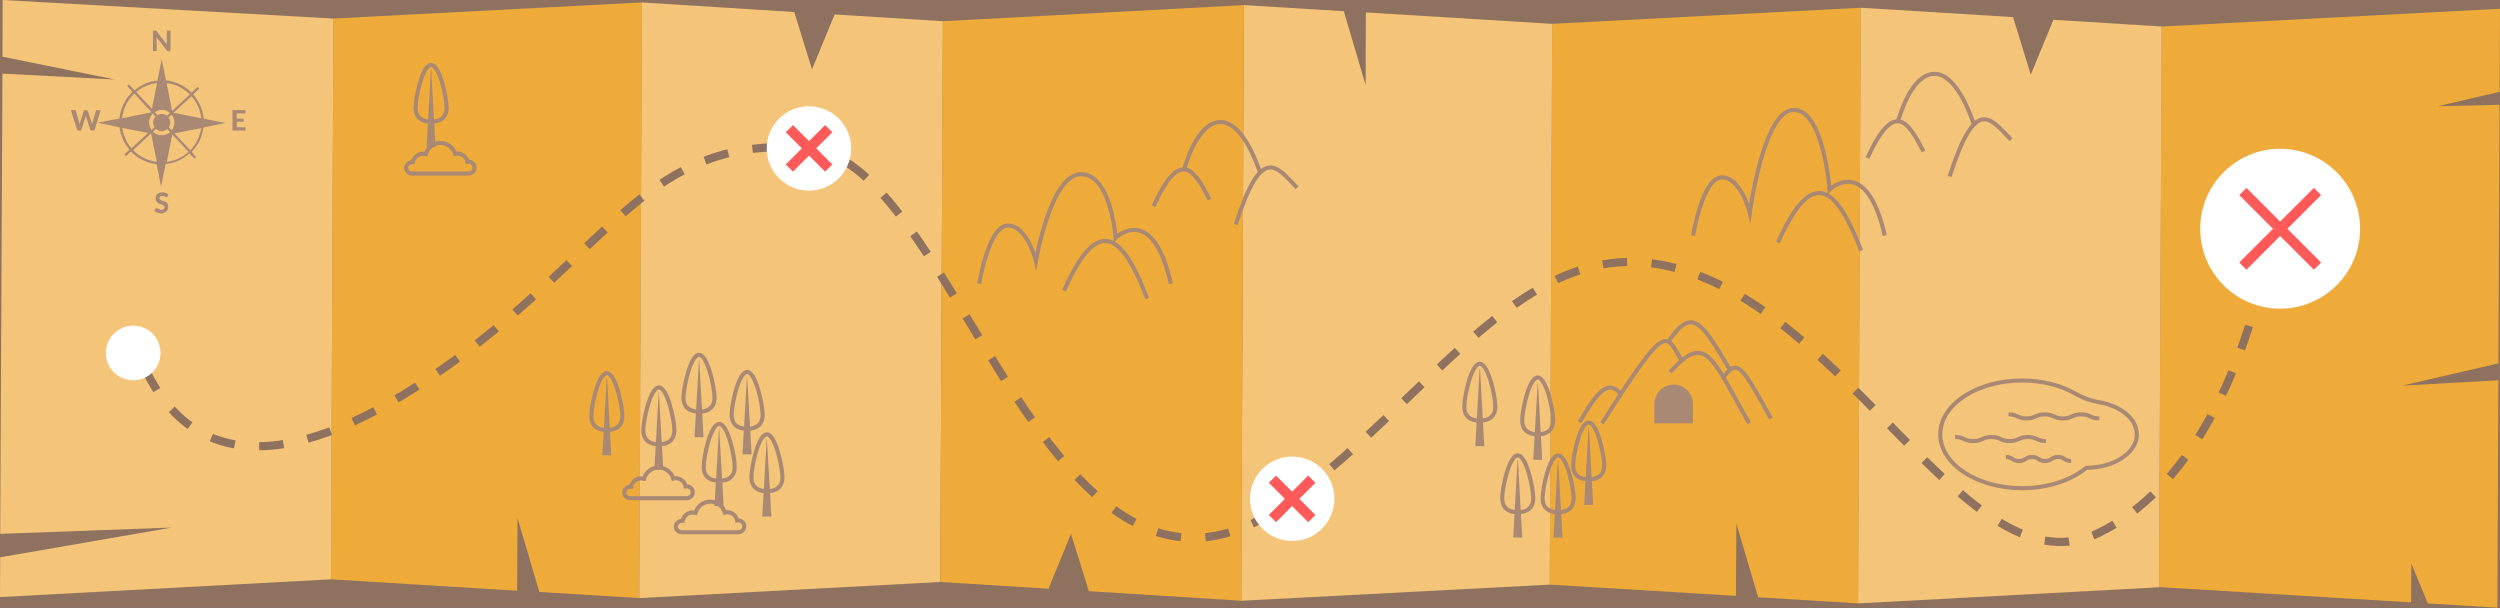 <svg width="1226" height="298" viewBox="0 0 1226 298" fill="none" xmlns="http://www.w3.org/2000/svg">
<rect x="0" y="0" width="1226" height="298" fill="#333333" stroke="none"/>
<g clip-path="url(#clip0_33693_22987)">
<path d="M1226 0H0V298H1226V0Z" fill="#8E725F"/>
<path d="M1225.8 45L1195.5 52.1L1225.8 51.4L1225.2 178.2L1178.1 189.1L1225.2 186.5L1224.7 298L1190.6 295.9L1182.5 276.3L1182.4 295.4L1058.8 287.9L1060.1 13L1226 4.3L1225.8 45Z" fill="#EFAB3A"/>
<path d="M314.8 1.2L313.5 293.3L264.5 290.3L253.8 254.1L253.6 289.7L162.3 284.1L163.5 9.1L314.6 1.2H314.8Z" fill="#EFAB3A"/>
<path d="M462.4 10.4L461.1 285.4L313.5 293.3L314.8 1.2L389.5 5.9L398.2 34L409.3 7.1L462.4 10.4Z" fill="#F4C479"/>
<path d="M912.5 3.8L911.2 295.9L862.2 292.9L851.5 256.7L851.3 292.2L760 286.7L761.2 11.7L912.3 3.8H912.5Z" fill="#EFAB3A"/>
<path d="M1060.1 13L1058.8 288L911.2 295.9L912.5 3.8L987.2 8.4L995.9 36.6L1007 9.7L1060.1 13Z" fill="#F4C479"/>
<path d="M608.7 294.6L610 2.5L659 5.5L669.7 41.7L669.8 6.1L761.2 11.7L760 286.7L608.9 294.6H608.7Z" fill="#F4C479"/>
<path d="M461.1 285.4L462.4 10.4L610 2.5L608.7 294.6L534 289.9L525.2 261.8L514.2 288.7L461.1 285.4Z" fill="#EFAB3A"/>
<path d="M163.5 9.1L162.3 284.1H162.2L0 292.8L0.1 273.3L84.3 258.7L0.1 261.8L1.2 36.1L56.3 39L1.2 27.8L1.3 0L163.5 9.1Z" fill="#F4C479"/>
<path d="M76.8 19.2C76.8 19.1 76.8 18.9 76.8 18.8C76.8 18.6 76.8 18.5 76.8 18.3L81.8 24.7C81.9 24.8 82.001 24.9 82.1 25C82.201 25.1 82.3 25.1 82.501 25.1H83.6V15H81.8V20.7C81.8 20.8 81.8 21 81.8 21.2C81.8 21.4 81.8 21.5 81.8 21.7L76.8 15.3C76.701 15.2 76.701 15.2 76.6 15.1L76.501 15C76.4 15 76.4 15 76.3 15C76.201 15 76.201 15 76.1 15H75.001V25H76.8V19.2Z" fill="#A98973"/>
<path d="M81.9 99.5C81.7 99.3 81.4 99.1 81.2 99C80.9 98.9 80.6 98.8 80.4 98.7C80.1 98.6 79.8 98.5 79.6 98.4C79.3 98.3 79.1 98.2 78.9 98.1C78.7 98 78.5 97.9 78.4 97.7C78.3 97.6 78.2 97.4 78.2 97.2C78.2 96.9 78.3 96.6 78.6 96.4C78.8 96.2 79.2 96.1 79.7 96.1C80 96.1 80.2 96.1 80.4 96.2C80.6 96.3 80.8 96.3 80.9 96.4C81.1 96.5 81.2 96.6 81.3 96.6C81.4 96.7 81.5 96.7 81.6 96.7C81.7 96.7 81.8 96.7 81.9 96.6C82 96.6 82 96.5 82.1 96.4L82.6 95.4C82.2 95.1 81.8 94.8 81.3 94.6C80.8 94.4 80.2 94.3 79.6 94.3C79.1 94.3 78.6 94.4 78.2 94.5C77.8 94.7 77.4 94.9 77.1 95.2C76.8 95.5 76.6 95.8 76.5 96.1C76.4 96.4 76.3 96.8 76.3 97.2C76.3 97.7 76.4 98.1 76.5 98.4C76.6 98.7 76.8 99 77 99.2C77.2 99.4 77.5 99.6 77.7 99.7C78 99.8 78.3 99.9 78.5 100C78.8 100.1 79.1 100.2 79.3 100.3C79.6 100.4 79.8 100.5 80 100.6C80.2 100.7 80.4 100.8 80.5 101C80.6 101.2 80.7 101.4 80.7 101.6C80.7 102 80.6 102.4 80.3 102.6C80 102.8 79.7 102.9 79.2 102.9C78.9 102.9 78.6 102.9 78.3 102.8C78.1 102.7 77.9 102.6 77.7 102.5C77.5 102.4 77.4 102.3 77.2 102.2C77.1 102.1 76.9 102.1 76.8 102.1C76.7 102.1 76.6 102.1 76.5 102.2C76.4 102.2 76.4 102.3 76.3 102.4L75.7 103.4C75.9 103.6 76.1 103.8 76.4 103.9C76.7 104.1 76.9 104.2 77.2 104.3C77.5 104.4 77.8 104.5 78.1 104.6C78.4 104.7 78.7 104.7 79 104.7C79.6 104.7 80.1 104.6 80.5 104.4C80.9 104.2 81.3 104 81.6 103.7C81.9 103.4 82.1 103.1 82.3 102.7C82.5 102.3 82.5 101.9 82.5 101.4C82.5 101 82.4 100.6 82.3 100.3C82.3 99.9 82.1 99.7 81.9 99.5Z" fill="#A98973"/>
<path d="M47.6 54C47.4 54 47.3 54 47.2 54.1C47.1 54.2 47 54.3 47 54.4L45.4 60C45.4 60.1 45.3 60.3 45.3 60.5C45.3 60.7 45.2 60.9 45.2 61C45.2 60.8 45.1 60.6 45.1 60.5C45.1 60.3 45 60.2 44.9 60L43 54.4C42.9 54.3 42.9 54.2 42.7 54.1C42.7 54 42.5 54 42.3 54H41.7C41.5 54 41.4 54 41.3 54.1C41.2 54.2 41.1 54.3 41.1 54.4L39.3 60C39.2 60.2 39.2 60.3 39.1 60.5C39.1 60.7 39 60.9 39 61.1C39 60.9 38.9 60.7 38.9 60.5C38.9 60.3 38.8 60.1 38.8 60L37.2 54.4C37.2 54.3 37.1 54.2 37 54.1C36.8 54 36.7 54 36.5 54H34.8L37.9 64H39.8L41.9 57.4C41.9 57.3 42 57.2 42 57.1C42 57 42.1 56.9 42.1 56.7C42.1 56.8 42.2 56.9 42.2 57.1C42.2 57.3 42.3 57.3 42.3 57.4L44.4 64H46.3L49.4 54H47.6Z" fill="#A98973"/>
<path d="M120.4 55.6V54H114V64H120.4V62.4H116.1V59.7H119.5V58.2H116.1V55.6H120.4Z" fill="#A98973"/>
<path d="M110.7 60.3L99.9 58.2C99.5 53.7 97.6 49.5 94.7 46.3L97.7 43.5L96.9 42.6L93.9 45.4C90.6 42.1 86.2 39.9 81.4 39.4L79.3 29L77.2 39.5C72.9 39.9 69.1 41.7 66 44.3L63.3 41.4L62.4 42.2L65 45C61.4 48.4 59.1 53 58.6 58.1L47.8 60.2L58.6 62.4C59.1 66.6 60.9 70.4 63.5 73.4L61 75.7L61.8 76.6L64.2 74.3C67.5 77.7 71.9 80 76.8 80.5L79 91.6L81.2 80.5C85.7 80 89.7 78.1 92.9 75.2L95.3 77.8L96.2 77L94 74.5C97.1 71.3 99.2 67.1 99.8 62.5L110.7 60.3ZM98.7 58L85.1 55.3L93.9 47.2C96.5 50.1 98.2 53.8 98.7 58ZM81.8 56.7C81.1 56.2 80.2 55.9 79.3 55.9C78.6 55.9 77.9 56.1 77.3 56.5L75.9 55C76.9 54.3 78.1 53.9 79.4 53.9C80.9 53.9 82.3 54.5 83.4 55.4L81.8 56.7ZM76.5 63.2C77.2 63.9 78.2 64.3 79.3 64.3C80.3 64.3 81.3 63.9 82 63.3L83.4 64.8C82.3 65.8 80.9 66.3 79.3 66.3C77.7 66.3 76.2 65.7 75 64.6L76.5 63.2ZM82.8 62.4C83.2 61.7 83.5 60.9 83.5 60.1C83.5 59.2 83.2 58.3 82.6 57.6L84.1 56.2C85 57.3 85.5 58.6 85.5 60.1C85.5 61.5 85 62.9 84.2 63.9L82.8 62.4ZM74.9 55.7L76.3 57.2C75.6 58 75.1 59 75.1 60.1C75.1 60.9 75.3 61.7 75.8 62.3L74.3 63.7C73.6 62.7 73.1 61.4 73.1 60.1C73.1 58.3 73.8 56.8 74.9 55.7ZM93.1 46.3L84.4 54.4L81.7 40.8C86.1 41.2 90.1 43.3 93.1 46.3ZM77 40.7L74.5 53.4L66.8 45.1C69.6 42.8 73.1 41.2 77 40.7ZM65.9 45.9L74.1 54.8C74 54.9 73.9 55.1 73.7 55.2L59.9 58C60.4 53.2 62.6 49 65.9 45.9ZM60 62.7L72.6 65.2L64.5 72.7C62.1 70 60.5 66.5 60 62.7ZM65.3 73.6L74 65.5H74.1L76.9 79.4C72.3 78.8 68.3 76.7 65.3 73.6ZM81.8 79.4L84.5 65.9L92.5 74.5C89.5 77.1 85.8 78.9 81.8 79.4ZM93.3 73.7L85.6 65.4L98.7 62.8C98 67 96.1 70.8 93.3 73.7Z" fill="#A98973"/>
<path d="M830.3 115.5C830.3 115.5 834.9 87 844.4 87C853.9 87 858.1 104.4 858.1 104.4C858.1 104.4 864.8 53.9 879.6 53.9C894.4 53.9 897.2 93 897.2 93C897.2 93 915.2 75.4 924.3 115.5" stroke="#A98973" stroke-width="2" stroke-miterlimit="10"/>
<path d="M871.9 119C889 80.5 900.8 92.1 912.7 122.9" stroke="#A98973" stroke-width="2" stroke-miterlimit="10"/>
<path d="M915.8 77.5C929.2 47.9 936.2 60.6 943.3 74.3" stroke="#A98973" stroke-width="2" stroke-miterlimit="10"/>
<path d="M930.8 59.5C939 31.5 955.7 24.7 968.3 61.8" stroke="#A98973" stroke-width="2" stroke-miterlimit="10"/>
<path d="M956.1 86.5C968.9 46.7 976 57.9 986.2 68.5" stroke="#A98973" stroke-width="2" stroke-miterlimit="10"/>
<path d="M480.2 139.1C480.2 139.1 484.8 110.6 494.3 110.6C503.8 110.6 508 128 508 128C508 128 515.3 85.4 530.1 85.4C544.9 85.4 547.1 116.6 547.1 116.6C547.1 116.6 565.1 99 574.2 139.1" stroke="#A98973" stroke-width="2" stroke-miterlimit="10"/>
<path d="M521.8 142.5C538.9 104 550.7 115.6 562.6 146.4" stroke="#A98973" stroke-width="2" stroke-miterlimit="10"/>
<path d="M565.7 101.1C579.1 71.5 586.1 84.2 593.2 97.9" stroke="#A98973" stroke-width="2" stroke-miterlimit="10"/>
<path d="M580.7 83.1C588.9 55.1 605.6 48.3 618.2 85.4" stroke="#A98973" stroke-width="2" stroke-miterlimit="10"/>
<path d="M606 110.1C618.8 70.3 625.9 81.5 636.1 92.1" stroke="#A98973" stroke-width="2" stroke-miterlimit="10"/>
<path d="M820.8 188.6C815.6 188.6 811.3 192.8 811.3 198.1V207.6H830.2V198.1C830.3 192.9 826 188.6 820.8 188.6Z" fill="#A98973"/>
<path d="M785.6 207.6C818 156.7 816.6 163.5 824.7 176.8" stroke="#A98973" stroke-width="2" stroke-miterlimit="10"/>
<path d="M819 182.5C836.7 162.7 839.5 175.5 857.8 207.6" stroke="#A98973" stroke-width="2" stroke-miterlimit="10"/>
<path d="M818.2 167.5C830.2 149.6 834.8 158.8 848.4 181.4" stroke="#A98973" stroke-width="2" stroke-miterlimit="10"/>
<path d="M845.1 185.1C852.1 175.6 854.1 179.3 868.5 205.3" stroke="#A98973" stroke-width="2" stroke-miterlimit="10"/>
<path d="M794.8 193.3C787.8 184.4 781.5 195.6 774.6 207" stroke="#A98973" stroke-width="2" stroke-miterlimit="10"/>
<path d="M383.7 234C383.7 239.1 380.3 240.9 376.1 240.9C371.9 240.9 368.5 239.1 368.5 234C368.5 228.9 371.9 213 376.1 213C380.2 213 383.7 228.9 383.7 234Z" stroke="#A98973" stroke-width="2" stroke-miterlimit="10"/>
<path d="M376.1 215.3L378.3 253.3H373.8L376 215.3H376.1Z" fill="#A98973"/>
<path d="M219 52.8C219 57.9 215.6 59.7 211.4 59.7C207.2 59.7 203.8 57.9 203.8 52.8C203.8 47.7 207.2 31.8 211.4 31.8C215.6 31.8 219 47.7 219 52.8Z" stroke="#A98973" stroke-width="2" stroke-miterlimit="10"/>
<path d="M211.5 34.1L213.6 72.1H209.2L211.3 34.1H211.5Z" fill="#A98973"/>
<path d="M360.3 228.9C360.3 234 356.9 235.8 352.7 235.8C348.5 235.8 345.1 234 345.1 228.9C345.1 223.8 348.5 207.9 352.7 207.9C356.9 207.9 360.3 223.8 360.3 228.9Z" stroke="#A98973" stroke-width="2" stroke-miterlimit="10"/>
<path d="M352.7 210.2L354.9 248.2H350.4L352.6 210.2H352.7Z" fill="#A98973"/>
<path d="M374 203.4C374 208.5 370.6 210.3 366.4 210.3C362.2 210.3 358.8 208.5 358.8 203.4C358.8 198.3 362.2 182.4 366.4 182.4C370.6 182.5 374 198.3 374 203.4Z" stroke="#A98973" stroke-width="2" stroke-miterlimit="10"/>
<path d="M366.4 184.8L368.6 222.8H364.1L366.3 184.8H366.4Z" fill="#A98973"/>
<path d="M771.7 244.3C771.7 249.4 768.3 251.2 764.1 251.2C759.9 251.2 756.5 249.4 756.5 244.3C756.5 239.2 759.9 223.3 764.1 223.3C768.3 223.3 771.7 239.2 771.7 244.3Z" stroke="#A98973" stroke-width="2" stroke-miterlimit="10"/>
<path d="M764.1 225.6L766.3 263.6H761.8L764 225.6H764.1Z" fill="#A98973"/>
<path d="M786.7 228.2C786.7 233.3 783.3 235.1 779.1 235.1C774.9 235.1 771.5 233.3 771.5 228.2C771.5 223.1 774.9 207.2 779.1 207.2C783.3 207.3 786.7 223.1 786.7 228.2Z" stroke="#A98973" stroke-width="2" stroke-miterlimit="10"/>
<path d="M779.2 209.6L781.3 247.6H776.9L779 209.6H779.2Z" fill="#A98973"/>
<path d="M751.9 244.3C751.9 249.4 748.5 251.2 744.3 251.2C740.1 251.2 736.7 249.4 736.7 244.3C736.7 239.2 740.1 223.3 744.3 223.3C748.5 223.3 751.9 239.2 751.9 244.3Z" stroke="#A98973" stroke-width="2" stroke-miterlimit="10"/>
<path d="M744.4 225.6L746.5 263.6H742.1L744.2 225.6H744.4Z" fill="#A98973"/>
<path d="M761.7 206.1C761.7 211.2 758.3 213 754.1 213C749.9 213 746.5 211.2 746.5 206.1C746.5 201 749.9 185.1 754.1 185.1C758.3 185.2 761.7 201 761.7 206.1Z" stroke="#A98973" stroke-width="2" stroke-miterlimit="10"/>
<path d="M754.2 187.5L756.3 225.5H751.9L754.1 187.5H754.2Z" fill="#A98973"/>
<path d="M733.3 199.4C733.3 204.5 729.9 206.3 725.7 206.3C721.5 206.3 718.1 204.5 718.1 199.4C718.1 194.3 721.5 178.4 725.7 178.4C729.9 178.5 733.3 194.3 733.3 199.4Z" stroke="#A98973" stroke-width="2" stroke-miterlimit="10"/>
<path d="M725.8 180.8L727.9 218.8H723.5L725.6 180.8H725.8Z" fill="#A98973"/>
<path d="M350.4 195C350.4 200.1 347 201.9 342.8 201.9C338.6 201.9 335.2 200.1 335.2 195C335.2 189.9 338.6 174 342.8 174C347 174.1 350.4 189.9 350.4 195Z" stroke="#A98973" stroke-width="2" stroke-miterlimit="10"/>
<path d="M342.9 176.4L345 214.4H340.6L342.8 176.4H342.9Z" fill="#A98973"/>
<path d="M305.2 204C305.2 209.1 301.8 210.9 297.6 210.9C293.4 210.9 290 209.1 290 204C290 198.9 293.4 183 297.6 183C301.8 183 305.2 198.9 305.2 204Z" stroke="#A98973" stroke-width="2" stroke-miterlimit="10"/>
<path d="M297.7 185.3L299.8 223.3H295.4L297.5 185.3H297.7Z" fill="#A98973"/>
<path d="M330.7 211C330.7 216.1 327.3 217.9 323.1 217.9C318.9 217.9 315.5 216.1 315.5 211C315.5 205.9 318.9 190 323.1 190C327.3 190 330.7 205.9 330.7 211Z" stroke="#A98973" stroke-width="2" stroke-miterlimit="10"/>
<path d="M323.1 192.4L325.3 230.4H320.9L323 192.4H323.1Z" fill="#A98973"/>
<path d="M202.2 79.5C202.3 79.5 202.4 79.5 202.5 79.5C202.9 77.2 204.9 75.4 207.3 75.4C207.8 75.4 208.3 75.5 208.8 75.6C209.7 72.4 212.6 70.1 216 70.1C219.4 70.1 222.3 72.4 223.2 75.5C223.6 75.4 224 75.3 224.4 75.3C226.8 75.3 228.9 77.1 229.2 79.4C229.4 79.4 229.6 79.3 229.8 79.3C231.4 79.3 232.7 80.6 232.7 82.2C232.7 83.8 231.4 85.1 229.8 85.1H202C200.4 85.1 199.1 83.8 199.1 82.2C199.3 80.8 200.6 79.5 202.2 79.5Z" stroke="#A98973" stroke-width="2" stroke-miterlimit="10"/>
<path d="M334.5 255.4C334.6 255.4 334.7 255.4 334.8 255.4C335.2 253.1 337.2 251.3 339.6 251.3C340.1 251.3 340.6 251.4 341.1 251.5C342 248.3 344.9 246 348.3 246C351.7 246 354.6 248.3 355.5 251.4C355.9 251.3 356.3 251.2 356.7 251.2C359.1 251.2 361.2 253 361.5 255.3C361.7 255.3 361.9 255.2 362.1 255.2C363.7 255.2 365 256.5 365 258.1C365 259.7 363.7 261 362.1 261H334.3C332.7 261 331.4 259.7 331.4 258.1C331.6 256.7 332.9 255.4 334.5 255.4Z" stroke="#A98973" stroke-width="2" stroke-miterlimit="10"/>
<path d="M309.2 238.7C309.3 238.7 309.4 238.7 309.5 238.7C309.9 236.4 311.9 234.6 314.3 234.6C314.8 234.6 315.3 234.7 315.8 234.8C316.7 231.6 319.6 229.3 323 229.3C326.4 229.3 329.3 231.6 330.2 234.7C330.6 234.6 331 234.5 331.4 234.5C333.8 234.5 335.9 236.3 336.2 238.6C336.4 238.6 336.6 238.5 336.8 238.5C338.4 238.5 339.7 239.8 339.7 241.4C339.7 243 338.4 244.3 336.8 244.3H309C307.4 244.3 306.1 243 306.1 241.4C306.3 240 307.6 238.7 309.2 238.7Z" stroke="#A98973" stroke-width="2" stroke-miterlimit="10"/>
<path d="M1047.9 213C1047.9 205.5 1040.2 199.2 1029.7 197.3C1025.6 196.6 1021.7 195.3 1018.1 193.2C1011 189.1 1001.8 186.6 991.6 186.6C969.4 186.6 951.5 198.4 951.5 213C951.5 227.6 969.5 239.4 991.6 239.4C1004.4 239.4 1015.7 235.5 1023.1 229.4C1036.7 229.4 1047.9 222.1 1047.9 213Z" stroke="#A98973" stroke-width="2" stroke-miterlimit="10"/>
<path d="M958.8 214.3C963.2 214.3 963.2 216.3 967.7 216.3C972.1 216.3 972.1 214.3 976.6 214.3C981 214.3 981 216.3 985.5 216.3C989.9 216.3 989.9 214.3 994.4 214.3C998.9 214.3 998.8 216.3 1003.3 216.3" stroke="#A98973" stroke-width="2" stroke-miterlimit="10"/>
<path d="M985 203.2C989.4 203.2 989.4 205.2 993.9 205.2C998.3 205.2 998.3 203.2 1002.8 203.2C1007.2 203.2 1007.2 205.2 1011.7 205.2C1016.1 205.2 1016.1 203.2 1020.6 203.2C1025 203.2 1025 205.2 1029.5 205.2" stroke="#A98973" stroke-width="2" stroke-miterlimit="10"/>
<path d="M983.7 224.1C986.9 224.1 986.9 226.1 990.1 226.1C993.3 226.1 993.3 224.1 996.5 224.1C999.7 224.1 999.7 226.1 1002.9 226.1C1006.1 226.1 1006.1 224.1 1009.3 224.1C1012.5 224.1 1012.5 226.1 1015.7 226.1" stroke="#A98973" stroke-width="2" stroke-miterlimit="10"/>
<path d="M71.1 180.8C101.5 244.2 167.4 220.5 235.6 167.2C303.8 113.9 322.8 66.1 396.8 72.8C470.8 79.5 514.8 334.2 633.8 244.7C706 190.4 748.9 114.7 818.3 130.6C908.1 151.2 965.4 292.8 1029.5 261.2C1093.6 229.6 1110.4 130.6 1110.4 130.6" stroke="#8E725F" stroke-width="4" stroke-miterlimit="10" stroke-dasharray="12 12"/>
<path d="M70.525 185.44C77.341 182.559 80.532 174.697 77.651 167.88C74.77 161.064 66.908 157.873 60.091 160.754C53.275 163.635 50.084 171.497 52.965 178.313C55.846 185.13 63.708 188.321 70.525 185.44Z" fill="white"/>
<path d="M1156.83 118.718C1160.45 97.371 1146.07 77.138 1124.73 73.524C1103.38 69.911 1083.15 84.287 1079.53 105.633C1075.92 126.979 1090.29 147.213 1111.64 150.827C1132.99 154.44 1153.22 140.064 1156.83 118.718Z" fill="white"/>
<path d="M1099.9 93.9L1136.5 130.5" stroke="#FF5A5A" stroke-width="5" stroke-miterlimit="10"/>
<path d="M1136.5 93.9L1099.9 130.5" stroke="#FF5A5A" stroke-width="5" stroke-miterlimit="10"/>
<path d="M396.7 93.5C408.132 93.5 417.4 84.232 417.4 72.8C417.4 61.368 408.132 52.1 396.7 52.1C385.268 52.1 376 61.368 376 72.8C376 84.232 385.268 93.5 396.7 93.5Z" fill="white"/>
<path d="M387.1 63.1L406.4 82.4" stroke="#FF5A5A" stroke-width="5" stroke-miterlimit="10"/>
<path d="M406.4 63.1L387.1 82.4" stroke="#FF5A5A" stroke-width="5" stroke-miterlimit="10"/>
<path d="M633.7 265.3C645.132 265.3 654.4 256.032 654.4 244.6C654.4 233.168 645.132 223.9 633.7 223.9C622.268 223.9 613 233.168 613 244.6C613 256.032 622.268 265.3 633.7 265.3Z" fill="white"/>
<path d="M624 235L643.3 254.3" stroke="#FF5A5A" stroke-width="5" stroke-miterlimit="10"/>
<path d="M643.3 235L624 254.3" stroke="#FF5A5A" stroke-width="5" stroke-miterlimit="10"/>
</g>
<defs>
<clipPath id="clip0_33693_22987">
<rect width="1226" height="298" fill="white"/>
</clipPath>
</defs>
</svg>
